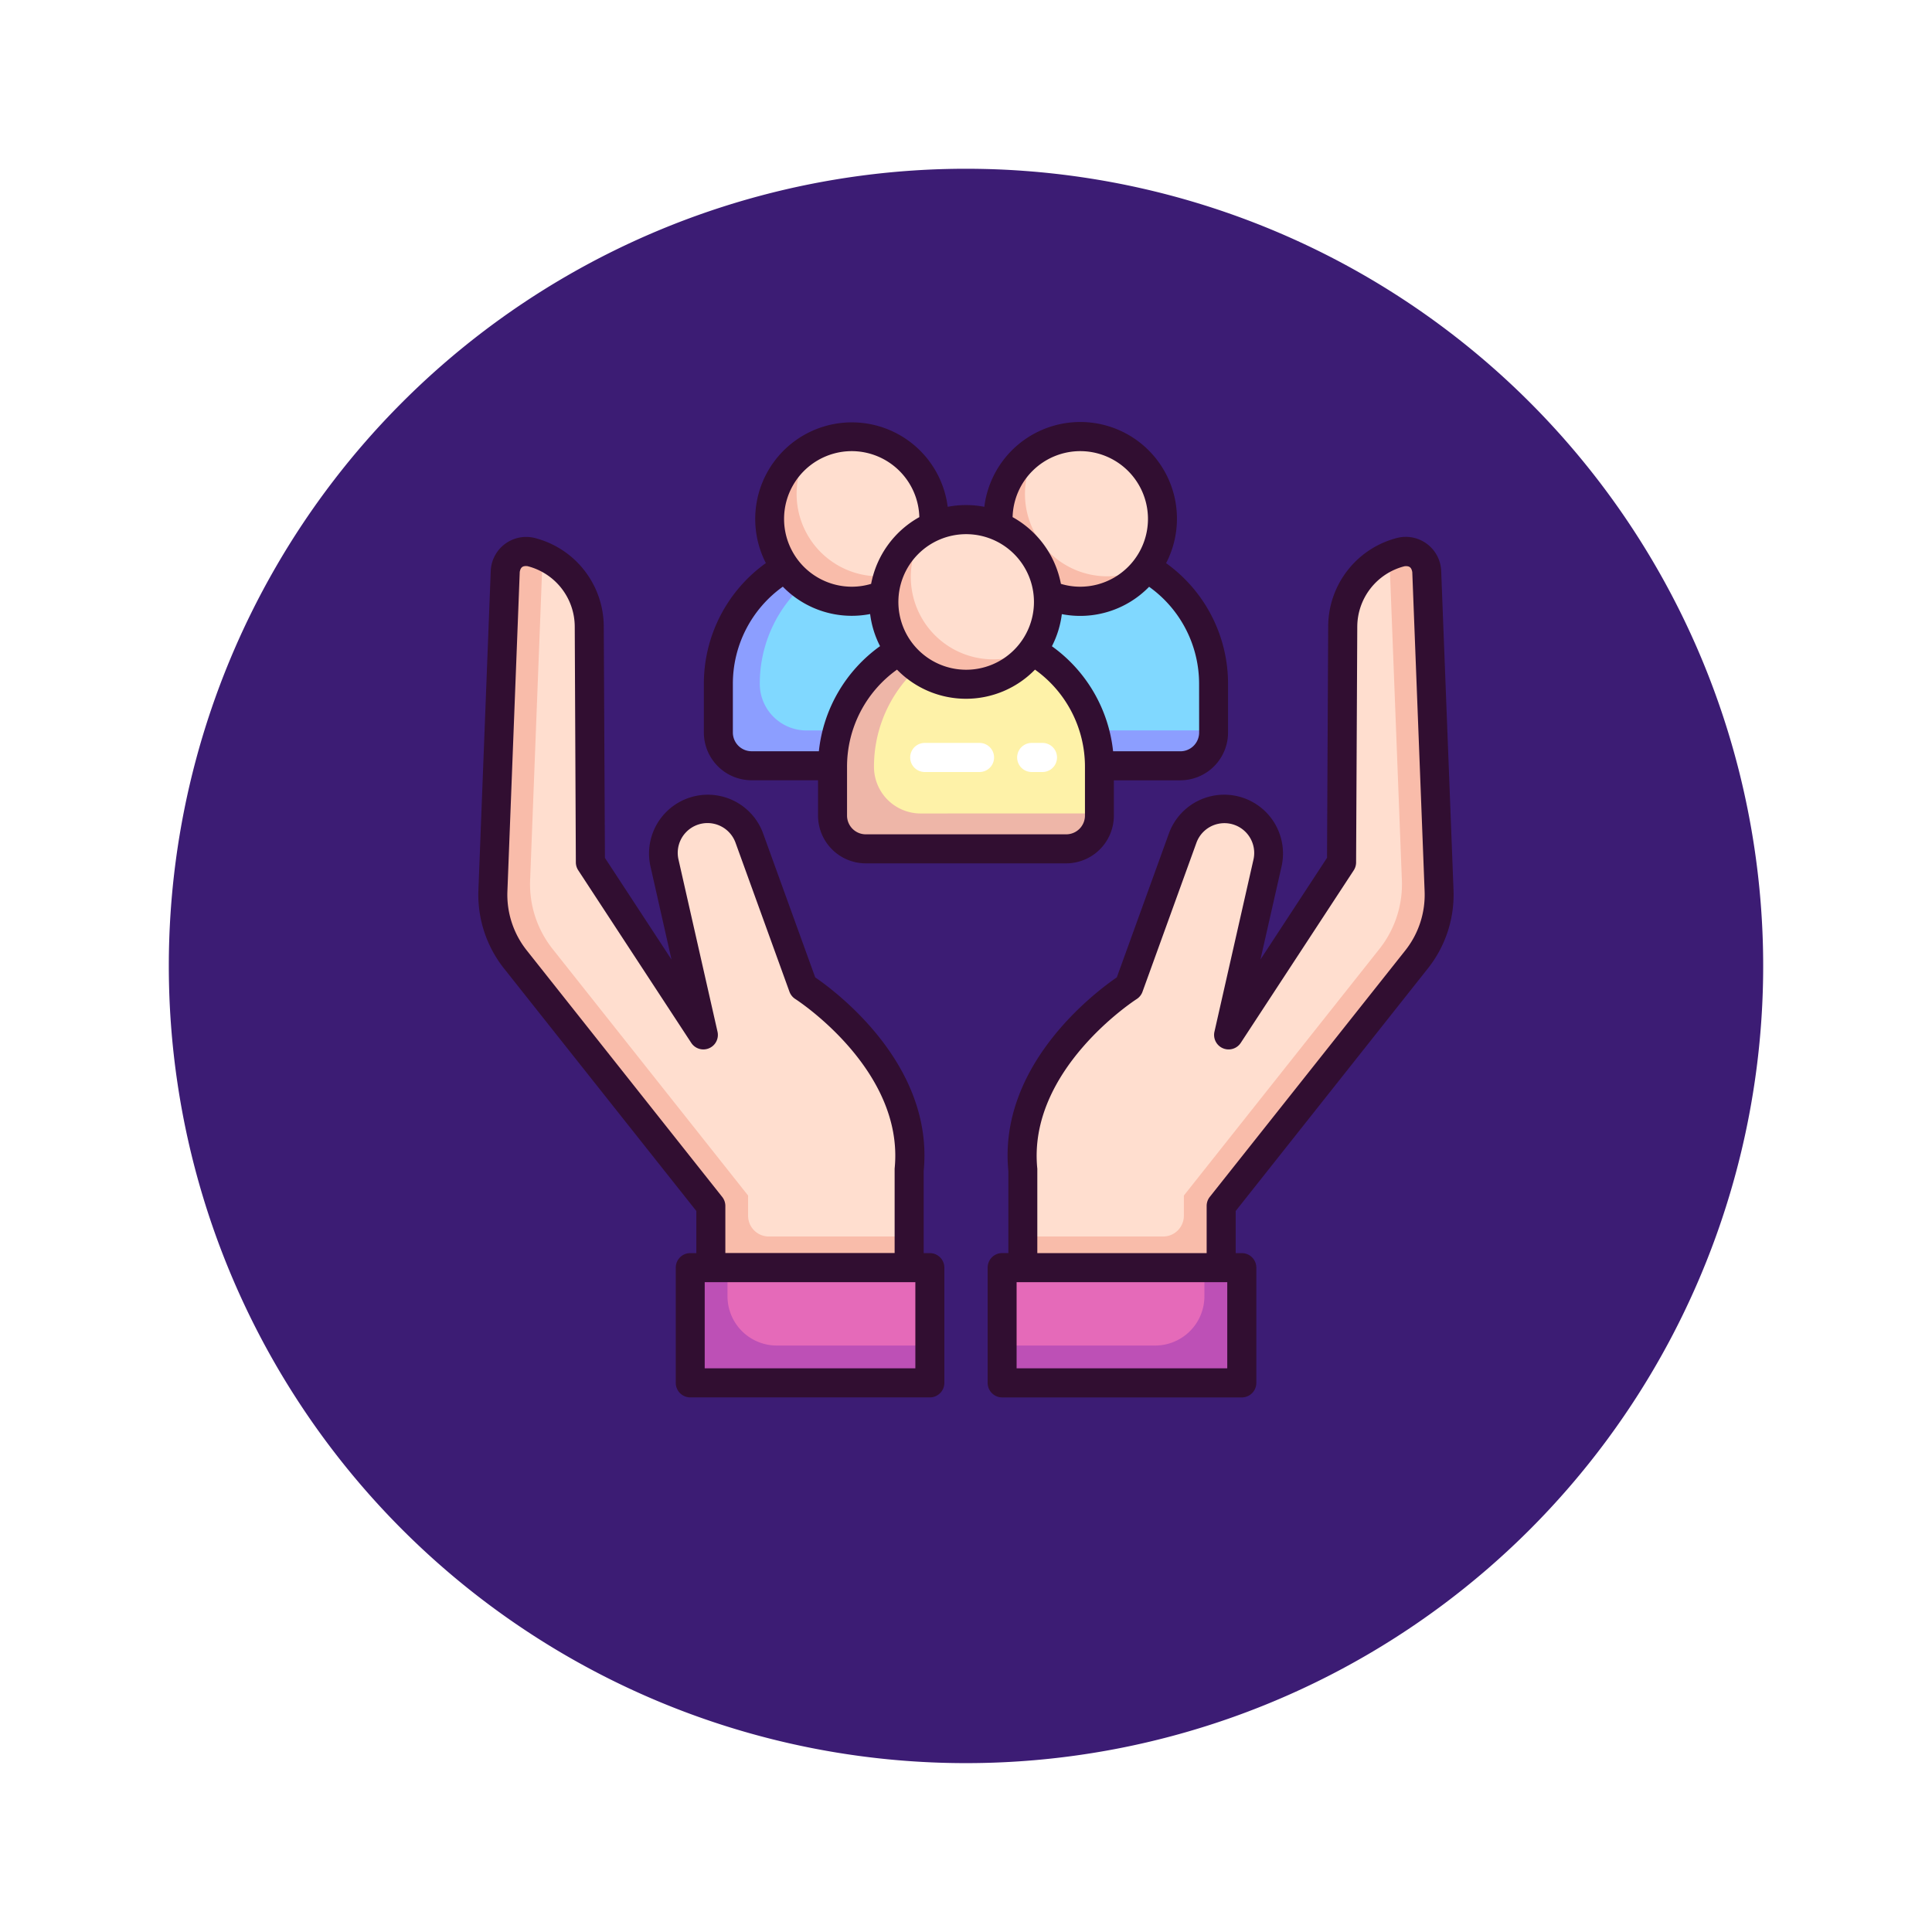 <svg xmlns="http://www.w3.org/2000/svg" xmlns:xlink="http://www.w3.org/1999/xlink" width="103" height="103" viewBox="0 0 103 103">
  <defs>
    <filter id="Trazado_842289" x="0" y="0" width="103" height="103" filterUnits="userSpaceOnUse">
      <feOffset dy="3" input="SourceAlpha"/>
      <feGaussianBlur stdDeviation="3" result="blur"/>
      <feFlood flood-opacity="0.161"/>
      <feComposite operator="in" in2="blur"/>
      <feComposite in="SourceGraphic"/>
    </filter>
  </defs>
  <g id="Grupo_1134883" data-name="Grupo 1134883" transform="translate(-275.5 -20433.543)">
    <g id="Grupo_1097314" data-name="Grupo 1097314">
      <g transform="matrix(1, 0, 0, 1, 275.5, 20433.54)" filter="url(#Trazado_842289)">
        <path id="Trazado_842289-2" data-name="Trazado 842289" d="M42.5,0A42.5,42.5,0,1,1,0,42.5,42.5,42.5,0,0,1,42.5,0Z" transform="translate(9 6)" fill="#3c1c74"/>
      </g>
      <g id="family-insurance_8430722" transform="translate(301 20456.043)">
        <g id="Grupo_1132584" data-name="Grupo 1132584" transform="translate(0)">
          <g id="Grupo_1132583" data-name="Grupo 1132583" transform="translate(0)">
            <g id="Grupo_1132582" data-name="Grupo 1132582">
              <g id="Grupo_1132569" data-name="Grupo 1132569" transform="translate(0 6.117)">
                <g id="Grupo_1132565" data-name="Grupo 1132565" transform="translate(0 0)">
                  <g id="Grupo_1132563" data-name="Grupo 1132563" transform="translate(0.773 0.778)">
                    <path id="Trazado_933051" data-name="Trazado 933051" d="M23.536,85.559s6.242,3.946,5.65,9.775v5.195H18.613V97.238L8.19,84.094a5.548,5.548,0,0,1-1.2-3.661l.658-17.024a1.105,1.105,0,0,1,1.373-1.031,4.114,4.114,0,0,1,3.105,3.971l.063,12.568,6.024,9.2-2.076-9.16a2.361,2.361,0,0,1,4.522-1.332Z" transform="translate(-6.99 -62.342)" fill="#ffdecf"/>
                    <path id="Trazado_933052" data-name="Trazado 933052" d="M20.6,97.743V96.665L10.179,83.522a5.548,5.548,0,0,1-1.2-3.661l.668-17.289a4.107,4.107,0,0,0-.643-.217,1.1,1.1,0,0,0-1.356,1.036L6.995,80.415a5.547,5.547,0,0,0,1.2,3.661L18.614,97.219v3.291H29.186V98.849H21.709A1.106,1.106,0,0,1,20.6,97.743Z" transform="translate(-6.99 -62.323)" fill="#f9bcaa"/>
                  </g>
                  <g id="Grupo_1132564" data-name="Grupo 1132564">
                    <path id="Trazado_933053" data-name="Trazado 933053" d="M102.1,407.478h12.777v6.142H102.1Z" transform="translate(-90.804 -368.513)" fill="#e56ab9"/>
                    <path id="Trazado_933054" data-name="Trazado 933054" d="M104.089,409v-1.518H102.1v6.142h12.777v-1.994h-8.164a2.627,2.627,0,0,1-2.624-2.63Z" transform="translate(-90.804 -368.513)" fill="#bd50b6"/>
                    <path id="Trazado_933055" data-name="Trazado 933055" d="M24.074,93.483h-.33V89.1c.546-5.628-4.606-9.509-5.783-10.318l-2.785-7.694a3.135,3.135,0,0,0-6,1.768L10.3,77.833,6.75,72.412,6.688,60.074A4.887,4.887,0,0,0,3,55.355,1.89,1.89,0,0,0,.663,57.108L.005,74.132a6.327,6.327,0,0,0,1.363,4.173L11.623,91.237v2.245H11.3a.774.774,0,0,0-.773.775V100.4a.774.774,0,0,0,.773.775H24.073a.774.774,0,0,0,.773-.775V94.258A.774.774,0,0,0,24.074,93.483ZM13,90.484,2.579,77.34a4.773,4.773,0,0,1-1.028-3.148l.658-17.024c.048-.254.156-.335.412-.309a3.337,3.337,0,0,1,2.52,3.223L5.2,72.65a.777.777,0,0,0,.127.422l6.024,9.2a.773.773,0,0,0,1.4-.6l-2.076-9.16a1.588,1.588,0,0,1,3.041-.9l2.872,7.934a.778.778,0,0,0,.314.391c.058.037,5.829,3.768,5.293,9.041,0,.026,0,4.5,0,4.5H13.17V90.967A.776.776,0,0,0,13,90.484Zm10.3,9.141H12.07V95.033H23.3Z" transform="translate(0 -55.293)" fill="#310e31"/>
                  </g>
                </g>
                <g id="Grupo_1132568" data-name="Grupo 1132568" transform="translate(27.153)">
                  <g id="Grupo_1132566" data-name="Grupo 1132566" transform="translate(1.838 0.778)">
                    <path id="Trazado_933056" data-name="Trazado 933056" d="M267.725,85.559s-6.242,3.946-5.65,9.775v5.195h10.573V97.238l10.423-13.144a5.548,5.548,0,0,0,1.2-3.661l-.658-17.024a1.105,1.105,0,0,0-1.373-1.031,4.114,4.114,0,0,0-3.105,3.971l-.063,12.568-6.024,9.2,2.076-9.16a2.361,2.361,0,0,0-4.522-1.332Z" transform="translate(-262.035 -62.342)" fill="#ffdecf"/>
                    <path id="Trazado_933057" data-name="Trazado 933057" d="M270.977,97.743V96.665L281.4,83.522a5.548,5.548,0,0,0,1.2-3.661l-.668-17.289a4.107,4.107,0,0,1,.643-.217,1.1,1.1,0,0,1,1.356,1.036l.658,17.024a5.547,5.547,0,0,1-1.2,3.661L272.966,97.219v3.291H262.393V98.849h7.478A1.106,1.106,0,0,0,270.977,97.743Z" transform="translate(-262.353 -62.323)" fill="#f9bcaa"/>
                  </g>
                  <g id="Grupo_1132567" data-name="Grupo 1132567">
                    <path id="Trazado_933058" data-name="Trazado 933058" d="M252.416,407.478h12.777v6.142H252.416Z" transform="translate(-251.643 -368.513)" fill="#e56ab9"/>
                    <path id="Trazado_933059" data-name="Trazado 933059" d="M263.2,409v-1.518h1.989v6.142H252.416v-1.994h8.164A2.627,2.627,0,0,0,263.2,409Z" transform="translate(-251.643 -368.513)" fill="#bd50b6"/>
                    <path id="Trazado_933060" data-name="Trazado 933060" d="M268.9,78.3a6.327,6.327,0,0,0,1.363-4.173l-.658-17.024a1.89,1.89,0,0,0-2.334-1.753,4.887,4.887,0,0,0-3.69,4.719l-.062,12.339-3.549,5.421,1.128-4.975a3.135,3.135,0,0,0-6-1.768l-2.785,7.694c-1.177.809-6.329,4.69-5.783,10.318v4.381h-.33a.774.774,0,0,0-.773.775V100.4a.774.774,0,0,0,.773.775h12.777a.774.774,0,0,0,.773-.775V94.257a.774.774,0,0,0-.773-.775h-.327V91.236ZM258.2,99.624h-11.23V95.032H258.2Zm-10.126-6.142s0-4.472,0-4.5c-.535-5.263,5.214-8.99,5.293-9.041a.775.775,0,0,0,.314-.391l2.872-7.934a1.588,1.588,0,0,1,3.041.9l-2.076,9.16a.774.774,0,0,0,1.4.6l6.024-9.2a.776.776,0,0,0,.127-.422l.063-12.568a3.337,3.337,0,0,1,2.52-3.223c.256-.025.364.056.412.309l.658,17.024a4.774,4.774,0,0,1-1.029,3.148L257.27,90.483a.777.777,0,0,0-.168.482v2.516Z" transform="translate(-245.425 -55.292)" fill="#310e31"/>
                  </g>
                </g>
              </g>
              <g id="Grupo_1132581" data-name="Grupo 1132581" transform="translate(12.024)">
                <g id="Grupo_1132576" data-name="Grupo 1132576" transform="translate(0.773 0.775)">
                  <g id="Grupo_1132572" data-name="Grupo 1132572">
                    <g id="Grupo_1132570" data-name="Grupo 1132570" transform="translate(0 6.043)">
                      <path id="Trazado_933061" data-name="Trazado 933061" d="M122.787,61.623a7.115,7.115,0,0,0-7.115,7.115v2.625a1.768,1.768,0,0,0,1.768,1.768h10.694a1.768,1.768,0,0,0,1.768-1.768V68.738A7.115,7.115,0,0,0,122.787,61.623Z" transform="translate(-115.672 -61.623)" fill="#80d8ff"/>
                      <path id="Trazado_933062" data-name="Trazado 933062" d="M120.367,71.248a2.489,2.489,0,0,1-2.486-2.492,7.129,7.129,0,0,1,6.01-7.047,7.117,7.117,0,0,0-8.22,7.047v2.6a1.77,1.77,0,0,0,1.768,1.772h10.694a1.77,1.77,0,0,0,1.768-1.772v-.111Z" transform="translate(-115.672 -61.624)" fill="#8c9eff"/>
                    </g>
                    <g id="Grupo_1132571" data-name="Grupo 1132571" transform="translate(2.736)">
                      <ellipse id="Elipse_5918" data-name="Elipse 5918" cx="4.379" cy="4.389" rx="4.379" ry="4.389" transform="translate(0)" fill="#ffdecf"/>
                      <path id="Trazado_933063" data-name="Trazado 933063" d="M146.22,19.133a4.391,4.391,0,0,1-3.613-6.868,4.386,4.386,0,1,0,5.79,6.286A4.348,4.348,0,0,1,146.22,19.133Z" transform="translate(-140.405 -11.683)" fill="#f9bcaa"/>
                    </g>
                  </g>
                  <g id="Grupo_1132575" data-name="Grupo 1132575" transform="translate(12.174)">
                    <g id="Grupo_1132573" data-name="Grupo 1132573" transform="translate(0 6.043)">
                      <path id="Trazado_933064" data-name="Trazado 933064" d="M232.825,61.623a7.115,7.115,0,0,0-7.115,7.115v2.625a1.768,1.768,0,0,0,1.768,1.768h10.694a1.768,1.768,0,0,0,1.768-1.768V68.738a7.115,7.115,0,0,0-7.115-7.115Z" transform="translate(-225.71 -61.623)" fill="#80d8ff"/>
                      <path id="Trazado_933065" data-name="Trazado 933065" d="M230.405,71.248a2.489,2.489,0,0,1-2.486-2.492,7.129,7.129,0,0,1,6.01-7.047,7.117,7.117,0,0,0-8.22,7.047v2.6a1.77,1.77,0,0,0,1.768,1.772h10.694a1.77,1.77,0,0,0,1.768-1.772v-.111Z" transform="translate(-225.71 -61.624)" fill="#8c9eff"/>
                    </g>
                    <g id="Grupo_1132574" data-name="Grupo 1132574" transform="translate(2.736)">
                      <ellipse id="Elipse_5919" data-name="Elipse 5919" cx="4.379" cy="4.389" rx="4.379" ry="4.389" transform="translate(0)" fill="#ffdecf"/>
                      <path id="Trazado_933066" data-name="Trazado 933066" d="M256.258,19.133a4.391,4.391,0,0,1-3.613-6.868,4.386,4.386,0,1,0,5.79,6.286A4.348,4.348,0,0,1,256.258,19.133Z" transform="translate(-250.443 -11.683)" fill="#f9bcaa"/>
                    </g>
                  </g>
                </g>
                <g id="Grupo_1132580" data-name="Grupo 1132580">
                  <g id="Grupo_1132577" data-name="Grupo 1132577" transform="translate(6.861 11.245)">
                    <path id="Trazado_933067" data-name="Trazado 933067" d="M177.806,101.635a7.115,7.115,0,0,0-7.115,7.115v2.625a1.768,1.768,0,0,0,1.768,1.768h10.694a1.768,1.768,0,0,0,1.768-1.768V108.75A7.115,7.115,0,0,0,177.806,101.635Z" transform="translate(-170.691 -101.635)" fill="#fef2a8"/>
                    <path id="Trazado_933068" data-name="Trazado 933068" d="M175.386,111.259a2.489,2.489,0,0,1-2.486-2.492,7.129,7.129,0,0,1,6.01-7.047,7.117,7.117,0,0,0-8.22,7.047v2.6a1.77,1.77,0,0,0,1.768,1.772h10.694a1.77,1.77,0,0,0,1.768-1.772v-.111Z" transform="translate(-170.691 -101.635)" fill="#eeb6a8"/>
                  </g>
                  <g id="Grupo_1132578" data-name="Grupo 1132578" transform="translate(11.002 17.107)">
                    <path id="Trazado_933069" data-name="Trazado 933069" d="M211.821,156.17H208.9a.775.775,0,0,1,0-1.551h2.921a.775.775,0,0,1,0,1.551Z" transform="translate(-208.126 -154.619)" fill="#fff"/>
                    <path id="Trazado_933070" data-name="Trazado 933070" d="M261.024,156.17h-.575a.775.775,0,0,1,0-1.551h.575a.775.775,0,0,1,0,1.551Z" transform="translate(-253.973 -154.619)" fill="#fff"/>
                  </g>
                  <g id="Grupo_1132579" data-name="Grupo 1132579">
                    <ellipse id="Elipse_5920" data-name="Elipse 5920" cx="4.379" cy="4.389" rx="4.379" ry="4.389" transform="translate(9.597 5.202)" fill="#ffdecf"/>
                    <path id="Trazado_933071" data-name="Trazado 933071" d="M201.239,59.144a4.391,4.391,0,0,1-3.613-6.868,4.386,4.386,0,1,0,5.79,6.286A4.348,4.348,0,0,1,201.239,59.144Z" transform="translate(-185.827 -46.492)" fill="#f9bcaa"/>
                    <path id="Trazado_933072" data-name="Trazado 933072" d="M133.328,7.52a5.154,5.154,0,1,0-9.693-3,5.107,5.107,0,0,0-1.953,0,5.151,5.151,0,1,0-9.693,3,7.905,7.905,0,0,0-3.306,6.43v2.6a2.547,2.547,0,0,0,2.541,2.548h3.546V20.98a2.547,2.547,0,0,0,2.541,2.548H128a2.547,2.547,0,0,0,2.541-2.548V19.1h3.546a2.547,2.547,0,0,0,2.541-2.548v-2.6a7.907,7.907,0,0,0-3.306-6.431Zm-4.583-5.969a3.614,3.614,0,0,1,0,7.228,3.57,3.57,0,0,1-1.027-.152,5.179,5.179,0,0,0-2.576-3.558,3.613,3.613,0,0,1,3.6-3.518Zm-6.087,4.427a3.614,3.614,0,1,1-3.605,3.614,3.614,3.614,0,0,1,3.605-3.614ZM116.57,1.551a3.613,3.613,0,0,1,3.6,3.518A5.179,5.179,0,0,0,117.6,8.627a3.574,3.574,0,0,1-1.027.152,3.614,3.614,0,0,1,0-7.228Zm-1.757,16h-3.59a1,1,0,0,1-.994-1v-2.6a6.357,6.357,0,0,1,2.664-5.174,5.124,5.124,0,0,0,4.654,1.459,5.141,5.141,0,0,0,.529,1.712,7.913,7.913,0,0,0-3.262,5.6ZM129,20.98a1,1,0,0,1-.994,1H117.31a1,1,0,0,1-.994-1v-2.6A6.356,6.356,0,0,1,118.98,13.2a5.132,5.132,0,0,0,7.356,0A6.357,6.357,0,0,1,129,18.377Zm6.087-4.427a1,1,0,0,1-.994,1H130.5a7.913,7.913,0,0,0-3.262-5.6,5.143,5.143,0,0,0,.529-1.712,5.127,5.127,0,0,0,4.653-1.458,6.354,6.354,0,0,1,2.665,5.173Z" transform="translate(-108.682)" fill="#310e31"/>
                  </g>
                </g>
              </g>
            </g>
          </g>
        </g>
      </g>
    </g>
  </g>
</svg>
